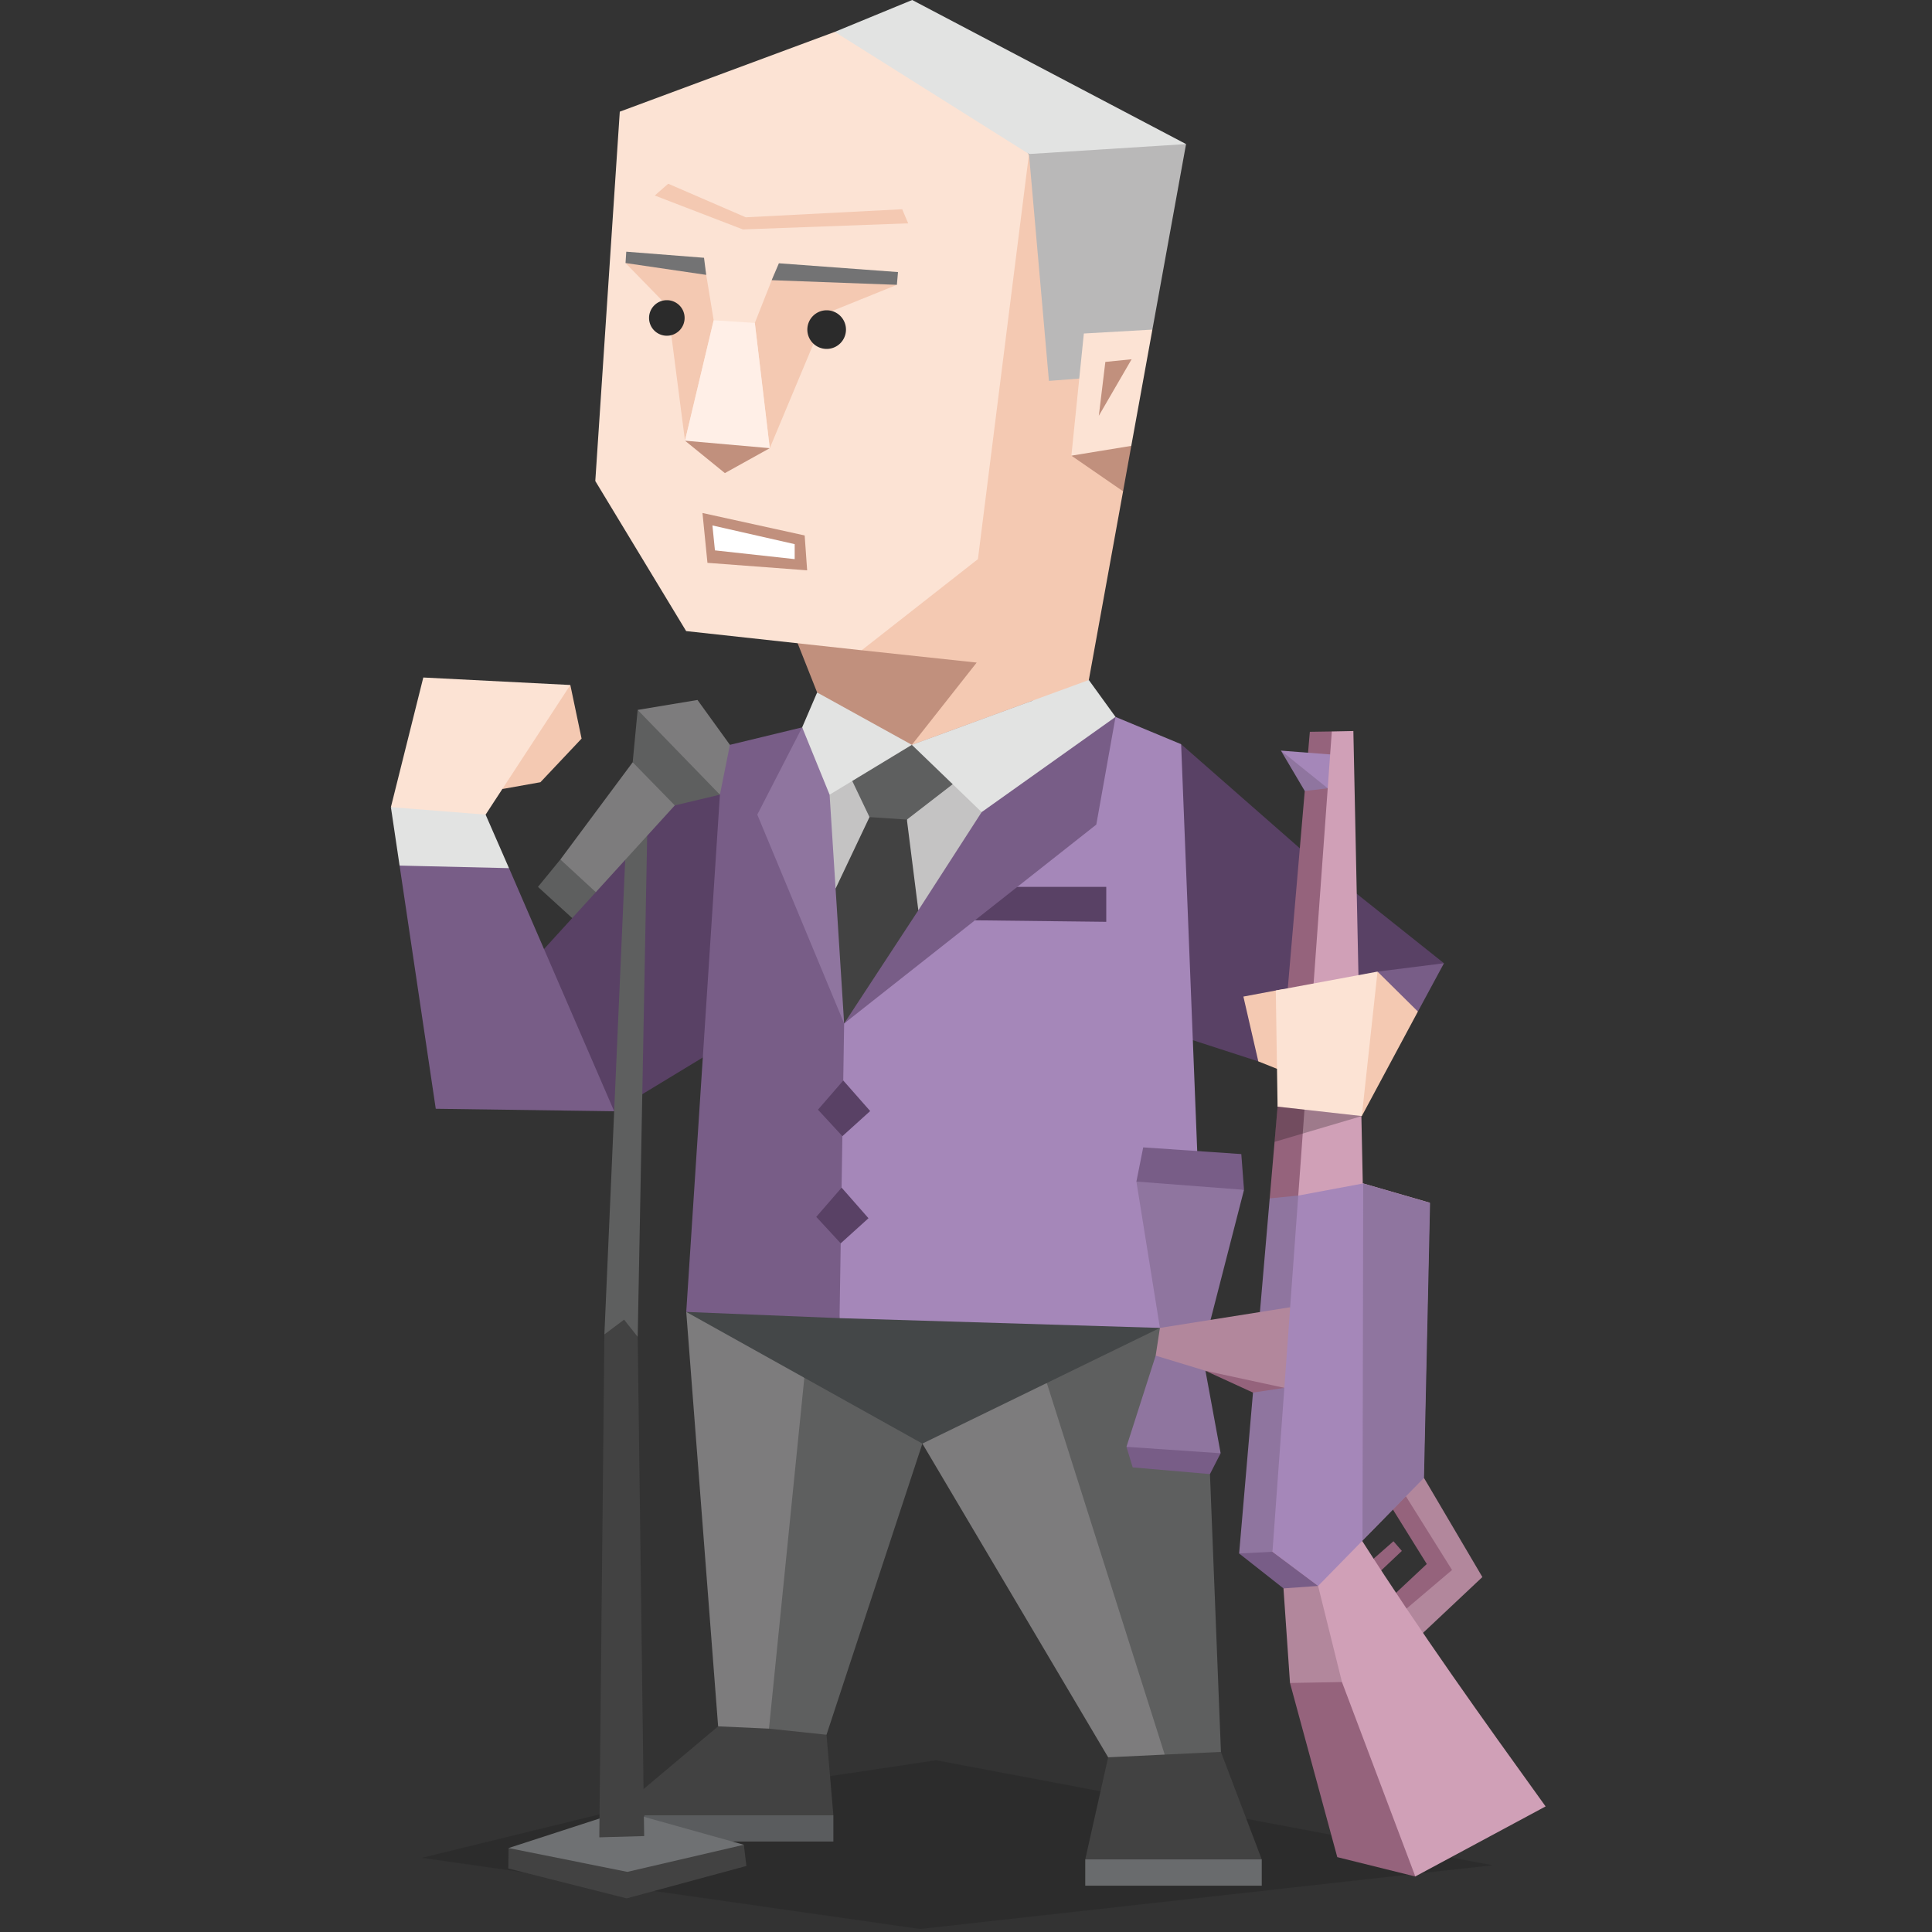 <svg id="Layer_1" data-name="Layer 1" xmlns="http://www.w3.org/2000/svg" xmlns:xlink="http://www.w3.org/1999/xlink" viewBox="0 0 400 400"><rect x="0" y="0" width="400" height="400" fill="#333333" stroke="none"/><defs><style>.cls-1{fill:none;}.cls-2,.cls-23{fill:#696b6d;}.cls-10,.cls-11,.cls-12,.cls-13,.cls-14,.cls-15,.cls-16,.cls-17,.cls-18,.cls-19,.cls-2,.cls-21,.cls-22,.cls-24,.cls-25,.cls-26,.cls-29,.cls-3,.cls-30,.cls-4,.cls-5,.cls-7,.cls-8,.cls-9{fill-rule:evenodd;}.cls-3{fill:#c1907d;}.cls-4{fill:#f4c9b2;}.cls-5{fill:#594165;}.cls-6{opacity:0.15;}.cls-7{fill:#060808;}.cls-8{fill:#424242;}.cls-9{fill:#7d7c7d;}.cls-10{fill:#5e5f5f;}.cls-11{fill:#fce3d4;}.cls-12{fill:#785d87;}.cls-13,.cls-20{fill:#e2e3e2;}.cls-14{fill:#444748;}.cls-15{fill:#a587b9;}.cls-16{fill:#8f759f;}.cls-17{fill:#c4c3c3;}.cls-18{fill:#fff;}.cls-19{fill:#b9b8b8;}.cls-21{fill:#737374;}.cls-22{fill:#ffefe7;}.cls-24{fill:#95637c;}.cls-25{fill:#b2879c;}.cls-26{fill:#d0a0b7;}.cls-27{opacity:0.25;}.cls-28{clip-path:url(#clip-path);}.cls-29{fill:#2b2b2b;}.cls-30{fill:#6f7173;}</style><clipPath id="clip-path"><rect class="cls-1" x="263.88" y="229.12" width="18.06" height="7.29"/></clipPath></defs><title>analysts_INTJ_famous_real_vladimir_putin</title><polygon class="cls-2" points="129.88 381.27 172.54 381.27 172.54 375.84 150.89 372.17 129.88 375.84 129.88 381.27"/><polygon class="cls-3" points="169.18 143.37 165.06 132.97 215.63 130.98 213.7 145.08 188.79 157.3 169.18 143.37"/><polygon class="cls-4" points="213.04 31.89 208.4 42.21 178.4 134.63 202.21 137.18 188.79 154.21 213.7 145.08 220.27 146.47 225.43 140.79 232.52 101.72 213.04 31.89"/><polygon class="cls-5" points="145.51 218.94 127.16 230.07 113.44 213.56 112.63 196.49 118.47 190.08 135.35 162.28 151.12 154.21 153.7 185.69 145.51 218.94"/><polygon class="cls-5" points="278.59 183.21 298.96 199.43 287.48 203.43 277.91 203.26 276.44 187.21 278.59 183.21"/><polygon class="cls-5" points="244.54 154.08 269.3 175.79 271.62 180.27 271.88 207.36 260.52 219.75 245.58 214.91 240.4 183.11 244.54 154.08"/><g class="cls-6"><polygon class="cls-7" points="190.5 399.38 87.34 384.64 132.47 373.6 193.83 364.44 309.05 386.18 190.5 399.38"/></g><polygon class="cls-8" points="171.12 359.16 172.54 375.84 129.88 375.84 129.24 373.77 148.68 357.42 161.85 355.71 171.12 359.16"/><polygon class="cls-9" points="142.08 271.62 148.68 357.42 159.21 357.9 163.97 352.3 172.54 300.89 166.53 285.25 162.34 274.02 142.08 271.62"/><polygon class="cls-10" points="179.92 284.58 166.53 285.25 159.21 357.9 171.12 359.16 190.97 298.88 179.92 284.58"/><polygon class="cls-8" points="224.69 384.97 229.43 363.83 240.34 359.65 252.78 362.71 261.23 384.97 255.28 387.31 230.41 386.94 224.69 384.97"/><polygon class="cls-9" points="221.93 288.53 242.69 358.36 241.14 363.27 229.43 363.83 190.97 298.88 200.01 284.44 216.73 286.33 221.93 288.53"/><polygon class="cls-10" points="216.73 286.33 241.14 363.27 252.78 362.71 250.51 305.19 243.05 297.99 240.15 274.93 223.2 277.52 216.73 286.33"/><polygon class="cls-4" points="111.89 161.95 104 163.36 106.73 151.63 118.08 141.82 120.41 152.92 111.89 161.95"/><polygon class="cls-11" points="87.64 140.27 80.93 167.11 90.22 170.72 100.54 168.66 118.08 141.82 87.64 140.27"/><polygon class="cls-12" points="90.22 229.56 82.73 179.21 89.93 174.94 105.38 179.73 127.16 230.07 90.22 229.56"/><polygon class="cls-13" points="82.73 179.21 105.38 179.74 100.54 168.66 80.93 167.11 82.73 179.21"/><polygon class="cls-10" points="125.13 276.28 129.44 178.02 132.02 172.27 133.99 173.03 132.03 276.78 125.13 276.28"/><polygon class="cls-14" points="142.08 271.62 173.91 267.26 240.15 274.93 190.97 298.88 142.08 271.62"/><polygon class="cls-12" points="142.08 271.62 173.82 272.91 177.44 256.39 177.69 210.2 162.47 166.08 166.08 150.59 151.12 154.21 148.53 158.34 149.05 164.53 142.08 271.62"/><polygon class="cls-15" points="230.96 148.43 212.53 175.88 174.77 211.9 173.82 272.91 249.33 275.21 244.54 154.08 230.96 148.43"/><polygon class="cls-5" points="204.97 185.73 210.62 183.62 229.04 183.62 229.04 190.85 201.86 190.54 204.97 185.73"/><polygon class="cls-16" points="156.79 168.66 166.08 150.59 173.91 163.22 174.77 211.9 156.79 168.66"/><polygon class="cls-12" points="202.21 165.56 174.77 211.9 226.98 170.72 230.96 148.43 202.21 165.56"/><polygon class="cls-17" points="174.85 158.34 171.76 164.53 173 183.97 178.47 179.5 180.02 169.17 180.02 162.46 174.85 158.34"/><polygon class="cls-17" points="199.11 160.92 190.34 161.95 187.76 169.69 185.69 178.98 190.13 188.47 203.24 168.14 199.11 160.92"/><polygon class="cls-8" points="174.77 211.9 173 183.97 180.02 169.17 185.18 165.04 187.76 169.69 190.13 188.47 174.77 211.9"/><polygon class="cls-10" points="174.85 158.34 180.02 169.17 187.76 169.69 199.11 160.92 188.79 154.21 174.85 158.34"/><polygon class="cls-13" points="169.18 143.37 166.08 150.59 171.76 164.53 188.79 154.21 169.18 143.37"/><polygon class="cls-13" points="225.43 140.79 188.79 154.21 203.24 168.14 230.96 148.43 225.43 140.79"/><polygon class="cls-11" points="128.32 23.12 123.25 99.59 142.06 130.66 178.4 134.63 202.47 115.76 213.04 31.89 194.28 14.86 172.83 6.6 128.32 23.12"/><polygon class="cls-4" points="129.51 54.46 138.21 63.38 141.82 91.24 147.76 66.31 145.95 55.3 129.51 54.46"/><polygon class="cls-4" points="160.32 56.64 185.69 58.97 171.05 64.89 159.37 92.79 156.28 66.86 160.32 56.64"/><polygon class="cls-3" points="145.44 106.21 146.47 116.53 167.11 118.08 166.6 110.86 145.44 106.21"/><polygon class="cls-18" points="147.5 108.79 164.53 112.66 164.53 115.76 148.02 113.95 147.5 108.79"/><polygon class="cls-19" points="223.45 78.38 217.17 78.86 213.04 31.89 226.46 26.73 245.56 29.83 238.59 68.24 223.45 78.38"/><polygon class="cls-3" points="221.82 94.34 232.52 101.72 234.22 92.31 229.04 90.73 221.82 94.34"/><polygon class="cls-20" points="172.83 6.6 213.04 31.89 245.56 29.83 188.86 0 172.83 6.6"/><polygon class="cls-21" points="185.92 56.33 161.26 54.51 159.77 58.01 185.69 58.97 185.92 56.33"/><polygon class="cls-21" points="129.66 52.11 145.76 53.37 146.21 56.91 129.51 54.46 129.66 52.11"/><polygon class="cls-22" points="147.76 66.31 156.28 66.86 159.37 92.79 149.57 93.82 141.82 91.24 147.76 66.31"/><polygon class="cls-3" points="150.08 97.95 141.82 91.24 159.37 92.79 150.08 97.95"/><polygon class="cls-5" points="169.35 229.75 174.59 223.71 180.16 230.03 174.41 235.23 169.35 229.75"/><polygon class="cls-5" points="169 251.94 174.25 245.89 179.81 252.22 174.06 257.42 169 251.94"/><polygon class="cls-10" points="111.38 183.62 118.47 190.08 123.36 184.71 121.7 178.46 116.02 177.95 111.38 183.62"/><polygon class="cls-9" points="130.99 157.82 116.02 177.95 123.36 184.71 139.71 166.75 137.18 160.92 130.99 157.82"/><polygon class="cls-9" points="132.02 146.98 138.21 158.85 149.05 164.53 151.12 154.21 144.41 144.92 132.02 146.98"/><polygon class="cls-10" points="132.02 146.98 149.05 164.53 139.71 166.75 130.99 157.82 132.02 146.98"/><rect class="cls-23" x="224.69" y="384.97" width="36.54" height="5.44"/><path class="cls-24" d="M289,329.81l6.4-6-7.66-12.32,3.55-3.92,11.51,18.49-13.53,9Zm-7.07-4.93,4,.29,4.31-4.07-1.74-2Z"/><polygon class="cls-25" points="294.82 305.99 291.48 305.48 290.86 309.44 300.63 325.05 291.11 333.13 290.4 337.95 294.37 338.31 306.91 326.51 294.82 305.99"/><path class="cls-26" d="M275.74,151.44l-2,2.42L261.22,321.39l8.09,7.21,10.84,50.28L293,388.51,320,374c-13.49-18.74-25.63-35.67-38-55l12.73-13,1.26-57-13.84-4-1.95-93.65Z"/><polygon class="cls-15" points="287.19 249.85 282.24 245.02 268.79 247.53 264.64 255.49 260.69 302.65 263.45 321.28 272.9 328.35 282.09 318.97 286.84 305.91 287.19 249.85"/><polygon class="cls-24" points="271.19 151.51 275.74 151.44 275.39 156.2 273.45 158.17 274.89 163.21 268.79 247.53 265.58 250.78 262.88 248.11 271.19 151.51"/><polygon class="cls-16" points="262.88 248.11 268.79 247.53 267.11 270.65 264.36 279.45 265.91 287.34 263.45 321.28 261.53 323.33 256.55 321.63 262.88 248.11"/><path class="cls-12" d="M243.57,297.91l-.52.08-9.83,1.56,1.29,4.26,16,1.38,2.21-4.31s-9.41-2.93-9.15-3"/><polygon class="cls-16" points="233.22 299.55 239.27 280.67 241.45 278.91 240.15 274.93 235.28 244.63 246.83 243.37 257.56 246.34 250.43 274.06 249.47 283.22 252.72 300.88 233.22 299.55"/><polygon class="cls-12" points="236.69 237.55 235.28 244.63 257.56 246.34 257 238.94 236.69 237.55"/><polygon class="cls-25" points="240.15 274.93 239.27 280.67 259.55 286.84 265.91 287.34 267.11 270.65 240.15 274.93"/><polygon class="cls-12" points="265.73 328.86 256.55 321.63 263.45 321.28 272.9 328.35 269.92 331.24 265.73 328.86"/><polygon class="cls-25" points="265.73 328.86 267.08 348.44 273.02 352.56 277.84 348.25 272.9 328.35 265.73 328.86"/><polygon class="cls-24" points="267.08 348.44 277.84 348.25 293.03 388.51 276.87 384.5 267.08 348.44"/><polygon class="cls-24" points="249.58 283.81 265.91 287.34 259.42 288.32 249.58 283.81"/><polygon class="cls-16" points="296.08 249.04 282.24 245.02 282.09 318.97 294.82 305.99 296.08 249.04"/><polygon class="cls-15" points="265.2 155.41 275.39 156.2 274.89 163.21 271.32 162.09 265.2 155.41"/><polygon class="cls-16" points="270.14 163.77 265.2 155.41 274.89 163.21 270.14 163.77"/><polygon class="cls-12" points="288.39 208.4 285.2 201.16 298.96 199.43 293.56 209.43 288.39 208.4"/><polygon class="cls-4" points="293.56 209.43 285.2 201.16 281.17 213.56 281.95 231.07 293.56 209.43"/><polygon class="cls-4" points="257.43 206.33 265.69 204.78 268.27 212.52 265.69 221.81 260.52 219.75 257.43 206.33"/><polygon class="cls-11" points="285.2 201.16 264.14 205.07 264.51 229.12 281.95 231.07 285.2 201.16"/><g class="cls-27"><g class="cls-28"><polygon class="cls-7" points="264.51 229.12 281.95 231.07 263.88 236.41 264.51 229.12"/></g></g><polygon class="cls-11" points="221.82 94.34 224.4 69.05 238.59 68.24 234.22 92.31 221.82 94.34"/><polygon class="cls-3" points="227.5 86.08 228.85 74.93 234.29 74.38 227.5 86.08"/><polygon class="cls-4" points="135.56 40.48 153.8 47.5 188.03 46.24 186.79 43.32 154.4 44.99 138.35 38.04 135.56 40.48"/><path class="cls-29" d="M141.74,65.82a3.68,3.68,0,1,1-3.67-3.67A3.67,3.67,0,0,1,141.74,65.82Z"/><path class="cls-29" d="M175.15,68.24a4,4,0,1,1-4-4A4,4,0,0,1,175.15,68.24Z"/><polygon class="cls-8" points="129.75 393.04 105.24 386.85 105.29 382.62 154.01 381.94 154.53 386.33 129.75 393.04"/><polygon class="cls-30" points="129.89 387.55 105.29 382.62 124.12 376.5 133.31 376.15 154.01 381.94 129.89 387.55"/><polygon class="cls-8" points="129.21 273.22 125.13 276.28 124.08 380.4 133.37 380.14 133.31 376.15 134.32 373.95 133.26 372.04 132.03 276.78 129.21 273.22"/></svg>